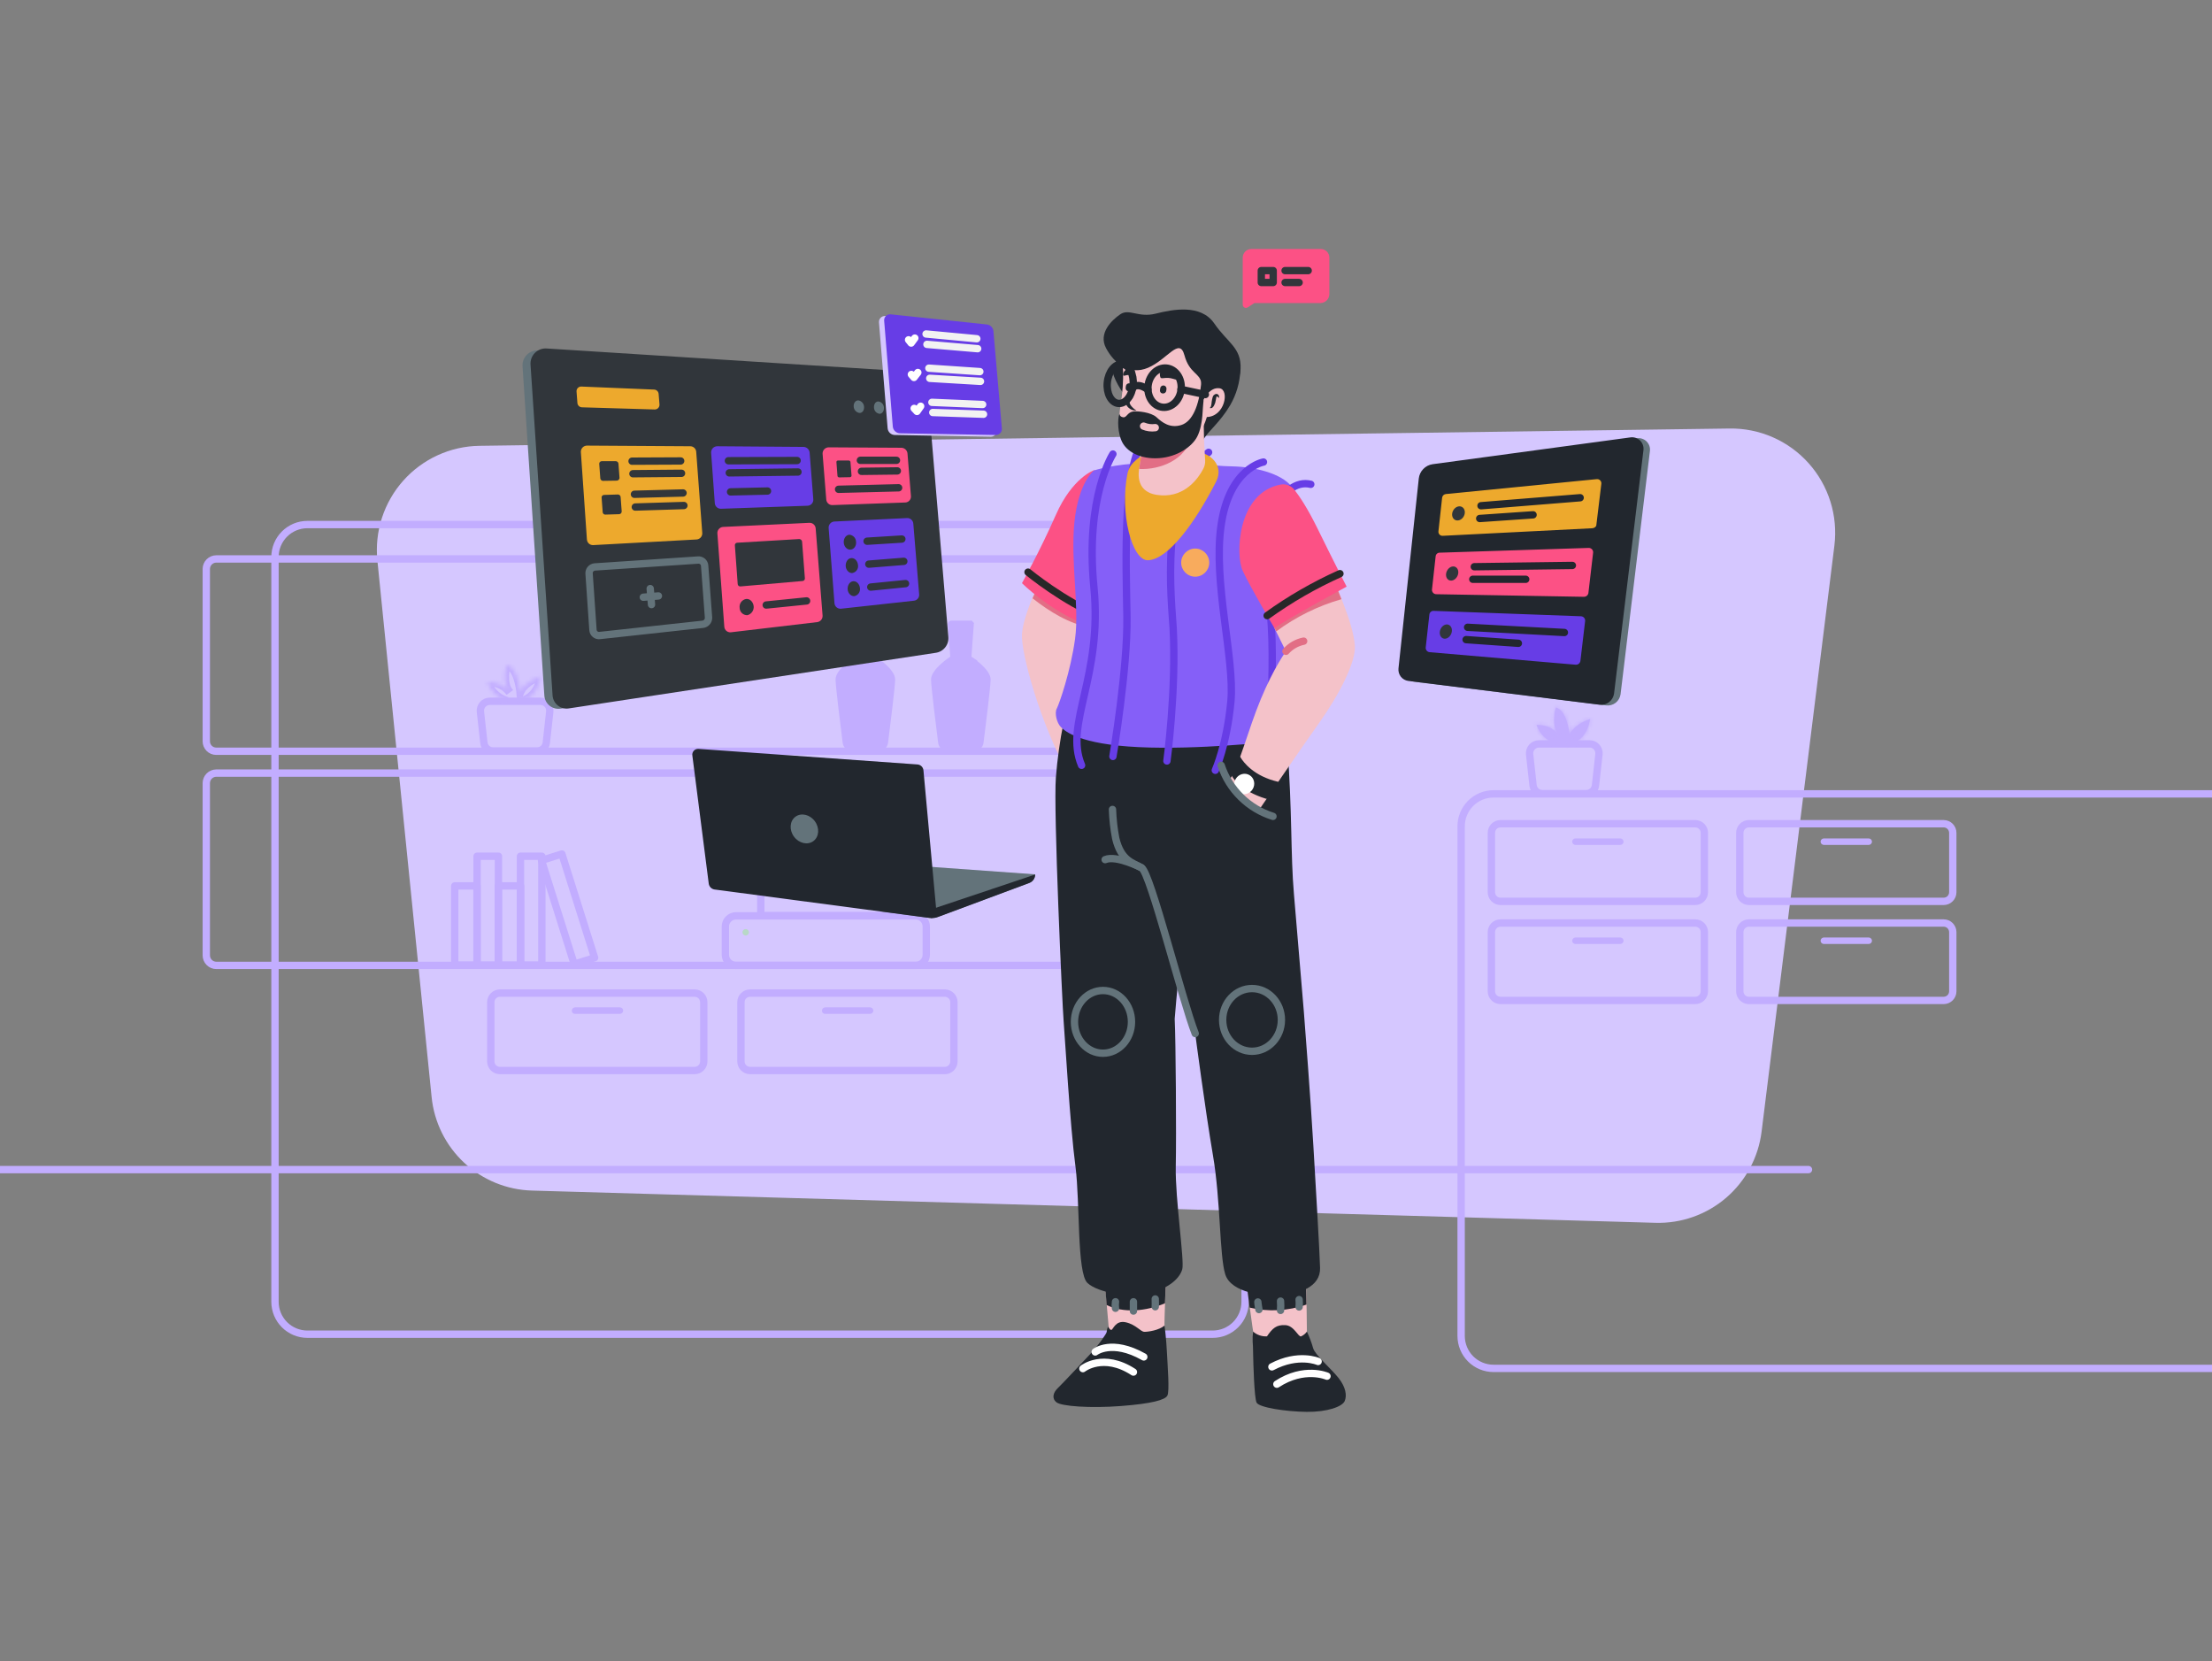 <svg width="542" height="407" viewBox="0 0 542 407" fill="none" xmlns="http://www.w3.org/2000/svg">
<rect x="0" y="0" width="542" height="407" fill="#808080" stroke="none"/>
<g clip-path="url(#clip0_12_179)">
<path d="M405.6 299.58L130.366 291.683C124.177 291.511 118.264 289.086 113.733 284.862C109.202 280.638 106.365 274.905 105.754 268.737L92.468 137.31C92.115 133.792 92.494 130.238 93.584 126.875C94.673 123.512 96.449 120.412 98.797 117.771C101.146 115.131 104.017 113.007 107.228 111.536C110.439 110.064 113.92 109.276 117.451 109.222L423.808 104.983C427.451 104.933 431.063 105.666 434.399 107.131C437.736 108.595 440.721 110.759 443.153 113.475C445.585 116.191 447.408 119.397 448.499 122.878C449.59 126.358 449.924 130.032 449.479 133.653L431.642 277.216C430.866 283.523 427.766 289.312 422.948 293.449C418.131 297.586 411.944 299.772 405.6 299.58Z" fill="#D5C7FF"/>
<path d="M365.956 335.245H585.879C587.984 335.245 590.004 334.408 591.493 332.917C592.982 331.426 593.818 329.404 593.818 327.296V202.44C593.818 200.332 592.982 198.31 591.493 196.819C590.004 195.328 587.984 194.491 585.879 194.491H365.956C363.85 194.491 361.831 195.328 360.342 196.819C358.853 198.31 358.016 200.332 358.016 202.44V327.296C358.016 329.404 358.853 331.426 360.342 332.917C361.831 334.408 363.85 335.245 365.956 335.245Z" stroke="#C2ADFF" stroke-width="1.8" stroke-linecap="round" stroke-linejoin="round"/>
<path d="M75.319 326.872H297.147C299.253 326.872 301.272 326.034 302.761 324.544C304.25 323.053 305.087 321.031 305.087 318.923V136.462C305.087 134.353 304.25 132.331 302.761 130.841C301.272 129.35 299.253 128.512 297.147 128.512H75.319C73.213 128.512 71.194 129.35 69.705 130.841C68.216 132.331 67.379 134.353 67.379 136.462V318.923C67.379 321.031 68.216 323.053 69.705 324.544C71.194 326.034 73.213 326.872 75.319 326.872Z" stroke="#C2ADFF" stroke-width="1.8" stroke-linecap="round" stroke-linejoin="round"/>
<path d="M377.918 194.438H388.663C389.222 194.439 389.763 194.235 390.183 193.864C390.602 193.493 390.871 192.981 390.939 192.424L391.786 184.793C391.82 184.473 391.788 184.149 391.689 183.842C391.591 183.535 391.429 183.253 391.214 183.013C391 182.773 390.737 182.581 390.443 182.449C390.149 182.318 389.831 182.249 389.51 182.249H377.071C376.75 182.25 376.432 182.319 376.139 182.451C375.845 182.583 375.583 182.775 375.368 183.014C375.154 183.254 374.992 183.536 374.893 183.843C374.794 184.149 374.761 184.473 374.795 184.793L375.642 192.424C375.709 192.981 375.978 193.493 376.398 193.864C376.817 194.235 377.358 194.439 377.918 194.438Z" stroke="#C2ADFF" stroke-width="1.8" stroke-linecap="round" stroke-linejoin="round"/>
<mask id="path-5-inside-1_12_179" fill="white">
<path d="M384.534 182.302C384.534 182.302 388.769 181.878 389.615 176.155C389.615 176.155 385.804 177.268 384.587 179.97C384.587 179.97 384.058 173.929 381.2 173.346C381.2 173.346 379.929 177.851 381.941 180.076C381.941 180.076 380.406 177.533 376.489 177.586C376.859 178.702 377.496 179.71 378.345 180.523C379.194 181.336 380.228 181.929 381.358 182.249"/>
</mask>
<path d="M384.534 182.302C384.534 182.302 388.769 181.878 389.615 176.155C389.615 176.155 385.804 177.268 384.587 179.97C384.587 179.97 384.058 173.929 381.2 173.346C381.2 173.346 379.929 177.851 381.941 180.076C381.941 180.076 380.406 177.533 376.489 177.586C376.859 178.702 377.496 179.71 378.345 180.523C379.194 181.336 380.228 181.929 381.358 182.249" fill="#C2ADFF"/>
<path d="M389.615 176.155L390.605 176.301L390.833 174.757L389.335 175.195L389.615 176.155ZM384.587 179.97L383.591 180.058L383.925 183.875L385.499 180.381L384.587 179.97ZM381.2 173.346L381.399 172.366L380.489 172.181L380.237 173.075L381.2 173.346ZM381.941 180.076L381.199 180.747L382.797 179.56L381.941 180.076ZM376.489 177.586L376.475 176.586L375.11 176.604L375.54 177.9L376.489 177.586ZM384.534 182.302C384.634 183.297 384.634 183.297 384.635 183.297C384.635 183.297 384.636 183.297 384.637 183.297C384.638 183.297 384.639 183.297 384.64 183.296C384.642 183.296 384.644 183.296 384.647 183.296C384.653 183.295 384.659 183.294 384.667 183.293C384.682 183.292 384.702 183.289 384.725 183.286C384.771 183.279 384.833 183.269 384.908 183.254C385.059 183.225 385.264 183.177 385.509 183.1C385.998 182.946 386.652 182.673 387.334 182.192C388.725 181.21 390.142 179.429 390.605 176.301L388.626 176.008C388.242 178.604 387.118 179.896 386.181 180.558C385.698 180.898 385.24 181.088 384.909 181.193C384.743 181.245 384.612 181.275 384.527 181.291C384.485 181.299 384.455 181.304 384.439 181.306C384.431 181.307 384.427 181.308 384.426 181.308C384.425 181.308 384.426 181.308 384.427 181.308C384.428 181.308 384.429 181.308 384.43 181.308C384.431 181.307 384.431 181.307 384.432 181.307C384.433 181.307 384.433 181.307 384.433 181.307C384.434 181.307 384.435 181.307 384.534 182.302ZM389.615 176.155C389.335 175.195 389.335 175.195 389.335 175.195C389.334 175.195 389.334 175.195 389.334 175.195C389.333 175.195 389.333 175.195 389.332 175.196C389.331 175.196 389.33 175.196 389.328 175.197C389.325 175.198 389.321 175.199 389.315 175.201C389.305 175.204 389.291 175.208 389.274 175.213C389.24 175.224 389.192 175.239 389.132 175.26C389.011 175.3 388.843 175.359 388.638 175.439C388.23 175.598 387.672 175.84 387.071 176.176C385.898 176.83 384.415 177.917 383.675 179.56L385.499 180.381C385.976 179.321 387.008 178.5 388.045 177.922C388.548 177.642 389.019 177.437 389.364 177.303C389.536 177.236 389.674 177.187 389.767 177.156C389.813 177.14 389.848 177.129 389.87 177.122C389.881 177.119 389.889 177.117 389.893 177.115C389.896 177.115 389.897 177.114 389.897 177.114C389.897 177.114 389.897 177.114 389.897 177.114C389.897 177.114 389.897 177.114 389.897 177.114C389.897 177.114 389.896 177.114 389.896 177.114C389.896 177.115 389.896 177.115 389.615 176.155ZM384.587 179.97C385.583 179.883 385.583 179.883 385.583 179.883C385.583 179.882 385.583 179.882 385.583 179.882C385.583 179.881 385.583 179.881 385.583 179.88C385.583 179.879 385.583 179.877 385.583 179.875C385.582 179.871 385.582 179.865 385.581 179.858C385.58 179.844 385.578 179.825 385.575 179.8C385.57 179.75 385.562 179.679 385.552 179.59C385.53 179.412 385.496 179.159 385.447 178.856C385.348 178.251 385.183 177.43 384.921 176.581C384.661 175.741 384.289 174.822 383.755 174.055C383.222 173.29 382.459 172.582 381.399 172.366L381 174.326C381.37 174.401 381.744 174.668 382.114 175.198C382.483 175.728 382.78 176.429 383.01 177.172C383.237 177.906 383.383 178.632 383.473 179.179C383.517 179.451 383.547 179.675 383.566 179.829C383.575 179.906 383.582 179.966 383.586 180.005C383.588 180.024 383.589 180.039 383.59 180.048C383.59 180.052 383.591 180.055 383.591 180.057C383.591 180.058 383.591 180.058 383.591 180.058C383.591 180.058 383.591 180.058 383.591 180.058C383.591 180.058 383.591 180.058 383.591 180.058C383.591 180.058 383.591 180.058 384.587 179.97ZM381.2 173.346C380.237 173.075 380.237 173.075 380.237 173.075C380.237 173.075 380.237 173.076 380.237 173.076C380.237 173.076 380.237 173.077 380.236 173.077C380.236 173.079 380.236 173.08 380.235 173.082C380.234 173.086 380.233 173.09 380.231 173.096C380.228 173.107 380.224 173.123 380.219 173.143C380.208 173.183 380.194 173.238 380.177 173.309C380.143 173.45 380.098 173.65 380.05 173.896C379.957 174.386 379.853 175.067 379.817 175.829C379.748 177.291 379.914 179.325 381.199 180.747L382.683 179.406C381.956 178.602 381.751 177.271 381.815 175.924C381.845 175.281 381.933 174.697 382.015 174.273C382.055 174.062 382.093 173.893 382.121 173.779C382.135 173.722 382.146 173.679 382.153 173.651C382.157 173.638 382.159 173.628 382.161 173.622C382.162 173.619 382.162 173.617 382.162 173.617C382.162 173.616 382.162 173.616 382.162 173.616C382.162 173.616 382.162 173.616 382.162 173.617C382.162 173.617 382.162 173.617 382.162 173.617C382.162 173.617 382.162 173.617 381.2 173.346ZM381.941 180.076C382.797 179.56 382.797 179.559 382.796 179.559C382.796 179.558 382.796 179.558 382.796 179.558C382.795 179.557 382.795 179.556 382.794 179.555C382.793 179.554 382.792 179.552 382.791 179.55C382.789 179.546 382.786 179.542 382.783 179.537C382.776 179.527 382.768 179.514 382.759 179.5C382.74 179.47 382.714 179.432 382.681 179.386C382.615 179.294 382.521 179.17 382.397 179.026C382.149 178.739 381.778 178.367 381.268 178C380.239 177.258 378.67 176.556 376.475 176.586L376.502 178.585C378.225 178.562 379.381 179.105 380.099 179.622C380.463 179.884 380.72 180.145 380.883 180.333C380.963 180.427 381.02 180.502 381.053 180.548C381.07 180.572 381.081 180.588 381.086 180.596C381.089 180.6 381.09 180.602 381.089 180.601C381.089 180.601 381.089 180.6 381.088 180.599C381.088 180.598 381.087 180.597 381.086 180.596C381.086 180.596 381.086 180.595 381.085 180.595C381.085 180.594 381.085 180.594 381.085 180.594C381.085 180.593 381.084 180.593 381.941 180.076ZM375.54 177.9C375.961 179.171 376.687 180.32 377.653 181.245L379.037 179.801C378.306 179.101 377.757 178.232 377.438 177.271L375.54 177.9ZM377.653 181.245C378.62 182.171 379.798 182.846 381.085 183.211L381.631 181.287C380.658 181.011 379.768 180.501 379.037 179.801L377.653 181.245Z" fill="#C2ADFF" mask="url(#path-5-inside-1_12_179)"/>
<path d="M120.838 183.998H131.583C132.143 183.999 132.684 183.795 133.103 183.424C133.523 183.053 133.792 182.541 133.859 181.984L134.706 174.353C134.741 174.033 134.708 173.709 134.61 173.402C134.511 173.095 134.35 172.813 134.135 172.573C133.92 172.333 133.657 172.141 133.364 172.009C133.07 171.878 132.752 171.809 132.43 171.809H119.992C119.67 171.81 119.352 171.879 119.059 172.011C118.766 172.143 118.503 172.335 118.289 172.574C118.074 172.814 117.912 173.096 117.814 173.403C117.715 173.709 117.682 174.033 117.716 174.353L118.563 181.984C118.631 182.54 118.9 183.052 119.319 183.423C119.739 183.794 120.279 183.998 120.838 183.998Z" stroke="#C2ADFF" stroke-width="1.8" stroke-linecap="round" stroke-linejoin="round"/>
<mask id="path-8-inside-2_12_179" fill="white">
<path d="M127.455 171.809C127.455 171.809 131.689 171.385 132.536 165.662C132.536 165.662 128.725 166.775 127.508 169.477C127.508 169.477 126.978 163.436 124.12 162.853C124.12 162.853 122.85 167.358 124.861 169.583C124.861 169.583 123.326 167.04 119.409 167.093C119.779 168.209 120.417 169.217 121.265 170.03C122.114 170.843 123.149 171.436 124.279 171.756"/>
</mask>
<path d="M132.536 165.662L133.525 165.808L133.754 164.264L132.256 164.702L132.536 165.662ZM127.508 169.477L126.511 169.565L126.846 173.382L128.419 169.888L127.508 169.477ZM124.12 162.853L124.32 161.873L123.41 161.688L123.158 162.582L124.12 162.853ZM124.861 169.583L124.119 170.254L125.717 169.067L124.861 169.583ZM119.409 167.093L119.396 166.093L118.03 166.111L118.46 167.407L119.409 167.093ZM127.455 171.809C127.554 172.804 127.555 172.804 127.556 172.804C127.556 172.804 127.557 172.804 127.557 172.804C127.558 172.804 127.559 172.804 127.56 172.804C127.562 172.803 127.565 172.803 127.568 172.803C127.573 172.802 127.58 172.801 127.587 172.8C127.603 172.799 127.622 172.796 127.645 172.793C127.691 172.786 127.753 172.776 127.829 172.761C127.979 172.732 128.185 172.684 128.43 172.607C128.919 172.453 129.572 172.18 130.254 171.699C131.646 170.717 133.062 168.936 133.525 165.808L131.547 165.515C131.163 168.111 130.038 169.404 129.101 170.065C128.619 170.405 128.161 170.595 127.829 170.7C127.664 170.752 127.532 170.782 127.448 170.798C127.406 170.806 127.376 170.811 127.36 170.813C127.352 170.814 127.347 170.815 127.346 170.815C127.346 170.815 127.346 170.815 127.348 170.815C127.348 170.815 127.349 170.815 127.351 170.815C127.351 170.814 127.352 170.814 127.353 170.814C127.353 170.814 127.354 170.814 127.354 170.814C127.354 170.814 127.355 170.814 127.455 171.809ZM132.536 165.662C132.256 164.702 132.255 164.702 132.255 164.702C132.255 164.702 132.255 164.702 132.254 164.702C132.254 164.702 132.253 164.702 132.253 164.703C132.252 164.703 132.25 164.703 132.249 164.704C132.245 164.705 132.241 164.706 132.236 164.708C132.226 164.711 132.212 164.715 132.195 164.72C132.16 164.731 132.112 164.746 132.052 164.767C131.932 164.807 131.763 164.866 131.559 164.946C131.151 165.105 130.593 165.347 129.991 165.683C128.818 166.337 127.336 167.424 126.596 169.067L128.419 169.888C128.897 168.828 129.929 168.007 130.965 167.429C131.469 167.149 131.94 166.944 132.284 166.81C132.456 166.743 132.594 166.694 132.687 166.663C132.734 166.647 132.769 166.636 132.791 166.629C132.802 166.626 132.81 166.624 132.814 166.622C132.816 166.622 132.817 166.621 132.818 166.621C132.818 166.621 132.818 166.621 132.818 166.621C132.818 166.621 132.817 166.621 132.817 166.621C132.817 166.621 132.817 166.621 132.817 166.621C132.816 166.622 132.816 166.622 132.536 165.662ZM127.508 169.477C128.504 169.39 128.504 169.39 128.504 169.39C128.504 169.389 128.504 169.389 128.504 169.389C128.504 169.388 128.504 169.388 128.504 169.387C128.503 169.386 128.503 169.384 128.503 169.382C128.503 169.378 128.502 169.372 128.502 169.365C128.5 169.351 128.498 169.332 128.496 169.307C128.491 169.257 128.483 169.186 128.472 169.097C128.451 168.919 128.417 168.666 128.367 168.363C128.268 167.759 128.104 166.937 127.841 166.088C127.581 165.248 127.21 164.329 126.676 163.562C126.142 162.797 125.379 162.089 124.32 161.873L123.92 163.833C124.29 163.908 124.665 164.175 125.035 164.705C125.404 165.235 125.701 165.936 125.93 166.679C126.157 167.413 126.304 168.139 126.393 168.686C126.438 168.958 126.468 169.182 126.486 169.336C126.496 169.413 126.502 169.473 126.506 169.512C126.508 169.531 126.51 169.546 126.51 169.555C126.511 169.559 126.511 169.562 126.511 169.564C126.511 169.565 126.511 169.565 126.511 169.565C126.511 169.565 126.511 169.565 126.511 169.565C126.511 169.565 126.511 169.565 126.511 169.565C126.511 169.565 126.511 169.565 127.508 169.477ZM124.12 162.853C123.158 162.582 123.158 162.582 123.157 162.582C123.157 162.582 123.157 162.583 123.157 162.583C123.157 162.583 123.157 162.584 123.157 162.584C123.156 162.586 123.156 162.587 123.156 162.589C123.155 162.593 123.153 162.597 123.152 162.603C123.149 162.614 123.144 162.63 123.139 162.65C123.129 162.69 123.114 162.745 123.097 162.816C123.063 162.957 123.018 163.157 122.971 163.403C122.877 163.893 122.773 164.574 122.737 165.336C122.669 166.798 122.834 168.832 124.119 170.254L125.603 168.913C124.876 168.109 124.672 166.778 124.735 165.431C124.766 164.788 124.854 164.204 124.935 163.78C124.976 163.569 125.014 163.4 125.041 163.286C125.055 163.229 125.066 163.186 125.073 163.158C125.077 163.145 125.08 163.135 125.081 163.129C125.082 163.126 125.083 163.124 125.083 163.124C125.083 163.123 125.083 163.123 125.083 163.123C125.083 163.123 125.083 163.123 125.083 163.124C125.083 163.124 125.083 163.124 125.083 163.124C125.083 163.124 125.083 163.124 124.12 162.853ZM124.861 169.583C125.717 169.067 125.717 169.066 125.717 169.066C125.717 169.066 125.716 169.065 125.716 169.065C125.716 169.064 125.715 169.063 125.715 169.062C125.714 169.061 125.713 169.059 125.712 169.057C125.709 169.053 125.706 169.049 125.703 169.044C125.697 169.034 125.689 169.021 125.679 169.007C125.66 168.977 125.634 168.939 125.601 168.893C125.535 168.801 125.441 168.677 125.317 168.533C125.069 168.246 124.698 167.874 124.189 167.507C123.16 166.765 121.59 166.063 119.396 166.093L119.423 168.092C121.145 168.069 122.302 168.612 123.019 169.129C123.383 169.391 123.641 169.652 123.803 169.84C123.884 169.934 123.94 170.009 123.974 170.055C123.991 170.079 124.001 170.095 124.006 170.103C124.009 170.107 124.01 170.109 124.01 170.108C124.01 170.108 124.009 170.107 124.008 170.106C124.008 170.105 124.008 170.104 124.007 170.103C124.007 170.103 124.006 170.102 124.006 170.102C124.006 170.101 124.006 170.101 124.005 170.101C124.005 170.1 124.005 170.1 124.861 169.583ZM118.46 167.407C118.882 168.678 119.607 169.827 120.574 170.752L121.957 169.308C121.226 168.608 120.677 167.739 120.359 166.778L118.46 167.407ZM120.574 170.752C121.54 171.678 122.719 172.353 124.006 172.718L124.552 170.794C123.579 170.518 122.688 170.008 121.957 169.308L120.574 170.752Z" fill="#C2ADFF" mask="url(#path-8-inside-2_12_179)"/>
<path d="M367.65 220.829H415.392C415.98 220.825 416.544 220.589 416.96 220.173C417.376 219.756 417.611 219.193 417.615 218.604V204.03C417.611 203.441 417.376 202.877 416.96 202.461C416.544 202.044 415.98 201.808 415.392 201.804H367.65C367.061 201.808 366.498 202.044 366.082 202.461C365.666 202.877 365.431 203.441 365.427 204.03V218.551C365.423 218.846 365.478 219.14 365.588 219.414C365.697 219.689 365.86 219.939 366.067 220.151C366.273 220.363 366.519 220.531 366.791 220.648C367.062 220.764 367.354 220.826 367.65 220.829Z" stroke="#C2ADFF" stroke-width="1.8" stroke-linecap="round" stroke-linejoin="round"/>
<path d="M397.227 206.406C397.171 206.462 397.096 206.494 397.018 206.498H386.024C385.945 206.494 385.871 206.462 385.815 206.406C385.76 206.351 385.728 206.279 385.723 206.203C385.728 206.126 385.76 206.054 385.815 206C385.871 205.944 385.945 205.911 386.024 205.908H397.018C397.096 205.911 397.171 205.944 397.227 206C397.281 206.054 397.314 206.126 397.319 206.203C397.314 206.279 397.281 206.351 397.227 206.406Z" fill="#B8D8C7" stroke="#C2ADFF"/>
<path d="M367.65 245.101H415.392C415.98 245.097 416.544 244.861 416.96 244.444C417.376 244.028 417.611 243.464 417.615 242.875V228.355C417.611 227.766 417.376 227.202 416.96 226.785C416.544 226.369 415.98 226.133 415.392 226.129H367.65C367.061 226.133 366.498 226.369 366.082 226.785C365.666 227.202 365.431 227.766 365.427 228.355V242.875C365.431 243.464 365.666 244.028 366.082 244.444C366.498 244.861 367.061 245.097 367.65 245.101V245.101Z" stroke="#C2ADFF" stroke-width="1.8" stroke-linecap="round" stroke-linejoin="round"/>
<path d="M397.227 230.677C397.171 230.733 397.096 230.766 397.018 230.769H386.024C385.945 230.766 385.871 230.733 385.815 230.677C385.76 230.623 385.728 230.551 385.723 230.474C385.728 230.398 385.76 230.326 385.815 230.272C385.871 230.215 385.945 230.183 386.024 230.179H397.018C397.096 230.183 397.171 230.215 397.227 230.272C397.281 230.326 397.314 230.398 397.319 230.474C397.314 230.551 397.281 230.623 397.227 230.677Z" fill="#B8D8C7" stroke="#C2ADFF"/>
<path d="M122.479 262.271H170.222C170.81 262.267 171.373 262.031 171.789 261.615C172.205 261.198 172.441 260.634 172.445 260.045V245.525C172.441 244.936 172.205 244.372 171.789 243.956C171.373 243.539 170.81 243.303 170.222 243.299H122.479C121.891 243.303 121.328 243.539 120.912 243.956C120.496 244.372 120.26 244.936 120.256 245.525V260.045C120.26 260.634 120.496 261.198 120.912 261.615C121.328 262.031 121.891 262.267 122.479 262.271V262.271Z" stroke="#C2ADFF" stroke-width="1.8" stroke-linecap="round" stroke-linejoin="round"/>
<path d="M140.899 247.887H140.884L140.87 247.887C140.834 247.889 140.799 247.884 140.766 247.871C140.733 247.859 140.703 247.839 140.678 247.814C140.652 247.789 140.633 247.759 140.62 247.725C140.607 247.692 140.602 247.656 140.604 247.621L140.605 247.613L140.605 247.604C140.607 247.523 140.64 247.446 140.697 247.389C140.753 247.333 140.828 247.3 140.907 247.297H151.9C151.979 247.3 152.054 247.333 152.11 247.389C152.164 247.443 152.197 247.515 152.202 247.592C152.197 247.668 152.164 247.74 152.11 247.794C152.054 247.851 151.979 247.883 151.9 247.887H140.899Z" fill="#B8D8C7" stroke="#C2ADFF"/>
<path d="M183.772 262.271H231.514C232.103 262.267 232.666 262.031 233.082 261.615C233.498 261.198 233.733 260.634 233.738 260.045V245.525C233.733 244.936 233.498 244.372 233.082 243.956C232.666 243.539 232.103 243.303 231.514 243.299H183.772C183.184 243.303 182.621 243.539 182.205 243.956C181.789 244.372 181.553 244.936 181.549 245.525V260.045C181.553 260.634 181.789 261.198 182.205 261.615C182.621 262.031 183.184 262.267 183.772 262.271V262.271Z" stroke="#C2ADFF" stroke-width="1.8" stroke-linecap="round" stroke-linejoin="round"/>
<path d="M202.191 247.887H202.177L202.162 247.887C202.127 247.889 202.092 247.884 202.059 247.871C202.025 247.859 201.995 247.839 201.97 247.814C201.945 247.789 201.925 247.759 201.913 247.725C201.9 247.692 201.895 247.656 201.897 247.621L201.897 247.613L201.897 247.604C201.899 247.523 201.933 247.446 201.99 247.389C202.046 247.333 202.121 247.3 202.199 247.297H213.193C213.272 247.3 213.347 247.333 213.403 247.389C213.457 247.443 213.489 247.515 213.494 247.592C213.489 247.668 213.457 247.74 213.403 247.794C213.346 247.851 213.272 247.883 213.193 247.887H202.191Z" fill="#B8D8C7" stroke="#C2ADFF"/>
<path d="M428.519 220.829H476.261C476.85 220.825 477.413 220.589 477.829 220.173C478.245 219.756 478.48 219.193 478.484 218.604V204.03C478.48 203.441 478.245 202.877 477.829 202.461C477.413 202.044 476.85 201.808 476.261 201.804H428.519C427.93 201.808 427.367 202.044 426.951 202.461C426.535 202.877 426.3 203.441 426.296 204.03V218.551C426.292 218.846 426.347 219.14 426.457 219.414C426.567 219.689 426.729 219.939 426.936 220.151C427.142 220.363 427.388 220.531 427.66 220.648C427.931 220.764 428.223 220.826 428.519 220.829Z" stroke="#C2ADFF" stroke-width="1.8" stroke-linecap="round" stroke-linejoin="round"/>
<path d="M458.096 206.406C458.04 206.462 457.966 206.494 457.887 206.498H446.893C446.815 206.494 446.74 206.462 446.684 206.406C446.629 206.351 446.597 206.279 446.592 206.203C446.597 206.126 446.629 206.054 446.684 206C446.74 205.944 446.814 205.911 446.893 205.908H457.887C457.966 205.911 458.04 205.944 458.096 206C458.151 206.054 458.183 206.126 458.188 206.203C458.183 206.279 458.151 206.351 458.096 206.406Z" fill="#B8D8C7" stroke="#C2ADFF"/>
<path d="M428.519 245.101H476.261C476.85 245.097 477.413 244.861 477.829 244.444C478.245 244.028 478.48 243.464 478.484 242.875V228.355C478.48 227.766 478.245 227.202 477.829 226.785C477.413 226.369 476.85 226.133 476.261 226.129H428.519C427.93 226.133 427.367 226.369 426.951 226.785C426.535 227.202 426.3 227.766 426.296 228.355V242.875C426.3 243.464 426.535 244.028 426.951 244.444C427.367 244.861 427.93 245.097 428.519 245.101V245.101Z" stroke="#C2ADFF" stroke-width="1.8" stroke-linecap="round" stroke-linejoin="round"/>
<path d="M458.096 230.677C458.04 230.733 457.966 230.766 457.887 230.769H446.893C446.814 230.766 446.74 230.733 446.684 230.677C446.629 230.623 446.597 230.551 446.592 230.474C446.597 230.398 446.629 230.326 446.684 230.272C446.74 230.215 446.815 230.183 446.893 230.179H457.887C457.966 230.183 458.04 230.215 458.096 230.272C458.151 230.326 458.183 230.398 458.188 230.474C458.183 230.551 458.151 230.623 458.096 230.677Z" fill="#B8D8C7" stroke="#C2ADFF"/>
<path d="M52.983 184.051H293.813C294.456 184.044 295.072 183.785 295.527 183.329C295.982 182.874 296.241 182.258 296.247 181.613V139.376C296.241 138.732 295.982 138.116 295.527 137.66C295.072 137.204 294.456 136.945 293.813 136.939H52.983C52.339 136.945 51.724 137.204 51.269 137.66C50.813 138.116 50.555 138.732 50.548 139.376V181.613C50.547 181.933 50.61 182.251 50.732 182.547C50.854 182.843 51.033 183.112 51.259 183.338C51.486 183.565 51.754 183.745 52.05 183.867C52.346 183.989 52.663 184.052 52.983 184.051V184.051Z" stroke="#C2ADFF" stroke-width="1.8" stroke-linecap="round" stroke-linejoin="round"/>
<path d="M52.983 236.516H293.813C294.456 236.509 295.072 236.25 295.527 235.794C295.982 235.338 296.241 234.722 296.247 234.078V191.841C296.241 191.197 295.982 190.581 295.527 190.125C295.072 189.669 294.456 189.41 293.813 189.403H52.983C52.339 189.41 51.724 189.669 51.269 190.125C50.813 190.581 50.555 191.197 50.548 191.841V234.078C50.555 234.722 50.813 235.338 51.269 235.794C51.724 236.25 52.339 236.509 52.983 236.516V236.516Z" stroke="#C2ADFF" stroke-width="1.8" stroke-linecap="round" stroke-linejoin="round"/>
<path d="M280.067 157.442H274.827V184.099H280.067V157.442Z" stroke="#B8D8C7" stroke-width="1.8" stroke-linecap="round" stroke-linejoin="round"/>
<path d="M274.806 164.655H269.354V184.051H274.806V164.655Z" stroke="#B8D8C7" stroke-width="1.8" stroke-linecap="round" stroke-linejoin="round"/>
<path d="M122.135 209.769H116.895V236.426H122.135V209.769Z" stroke="#C2ADFF" stroke-width="1.8" stroke-linecap="round" stroke-linejoin="round"/>
<path d="M116.874 217.035H111.422V236.431H116.874V217.035Z" stroke="#C2ADFF" stroke-width="1.8" stroke-linecap="round" stroke-linejoin="round"/>
<path d="M132.769 209.769H127.529V236.426H132.769V209.769Z" stroke="#C2ADFF" stroke-width="1.8" stroke-linecap="round" stroke-linejoin="round"/>
<path d="M137.68 209.219L132.683 210.799L140.698 236.219L145.694 234.639L137.68 209.219Z" stroke="#C2ADFF" stroke-width="1.8" stroke-linecap="round" stroke-linejoin="round"/>
<path d="M127.561 217.035H122.109V236.431H127.561V217.035Z" stroke="#C2ADFF" stroke-width="1.8" stroke-linecap="round" stroke-linejoin="round"/>
<path d="M233.109 161.312L233.109 161.312L237.754 161.312L237.754 161.312L237.756 161.314L237.765 161.32L237.802 161.344C237.835 161.366 237.884 161.399 237.947 161.442C238.073 161.528 238.254 161.655 238.472 161.815C238.908 162.136 239.487 162.588 240.062 163.115C240.639 163.645 241.199 164.238 241.608 164.84C242.023 165.449 242.245 166.013 242.236 166.498C242.183 168.43 241.025 177.768 240.493 181.921L240.492 181.924C240.44 182.359 240.23 182.76 239.902 183.05C239.574 183.34 239.151 183.499 238.714 183.498H238.713L232.15 183.498L232.148 183.498C231.711 183.499 231.289 183.34 230.961 183.05C230.633 182.76 230.423 182.359 230.37 181.924L230.37 181.921C229.838 177.768 228.679 168.429 228.627 166.498C228.617 166.013 228.84 165.449 229.254 164.84C229.663 164.238 230.223 163.645 230.8 163.115C231.375 162.588 231.954 162.136 232.39 161.815C232.608 161.655 232.789 161.528 232.915 161.442C232.978 161.399 233.028 161.366 233.061 161.344L233.098 161.32L233.107 161.314L233.109 161.312L233.109 161.312ZM237.504 161.151L237.754 161.312L233.358 161.151L233.336 160.855L232.754 152.959L232.754 152.959L232.753 152.95C232.748 152.897 232.755 152.844 232.772 152.794C232.79 152.743 232.818 152.697 232.854 152.659C232.89 152.62 232.935 152.59 232.983 152.57C233.032 152.549 233.085 152.54 233.138 152.542L233.147 152.542H233.155H237.706C237.76 152.542 237.814 152.554 237.864 152.575C237.914 152.597 237.96 152.629 237.997 152.669L238.361 152.326L237.997 152.669C238.035 152.709 238.064 152.756 238.083 152.808C238.102 152.858 238.11 152.912 238.108 152.965L237.526 160.855L237.504 161.151Z" fill="#C2ADFF" stroke="#C2ADFF"/>
<path d="M209.714 161.312L209.714 161.312L214.359 161.312L214.359 161.312L214.361 161.314L214.37 161.32L214.407 161.344C214.44 161.366 214.489 161.399 214.552 161.442C214.678 161.528 214.859 161.655 215.077 161.815C215.513 162.136 216.092 162.588 216.667 163.115C217.244 163.645 217.804 164.238 218.213 164.84C218.628 165.449 218.85 166.013 218.841 166.498C218.788 168.43 217.63 177.768 217.098 181.921L217.098 181.924C217.045 182.359 216.835 182.76 216.507 183.05C216.179 183.34 215.756 183.499 215.319 183.498H215.318L208.755 183.498L208.753 183.498C208.316 183.499 207.894 183.34 207.566 183.05C207.238 182.76 207.028 182.359 206.975 181.924L206.975 181.921C206.443 177.768 205.285 168.429 205.232 166.498C205.222 166.013 205.445 165.449 205.859 164.84C206.268 164.238 206.828 163.645 207.406 163.115C207.981 162.588 208.559 162.136 208.996 161.815C209.213 161.655 209.394 161.528 209.52 161.442C209.583 161.399 209.633 161.366 209.666 161.344L209.703 161.32L209.712 161.314L209.714 161.312L209.714 161.312ZM214.109 161.151L214.359 161.312L209.963 161.151L209.941 160.855L209.359 152.959L209.359 152.959L209.358 152.95C209.354 152.897 209.36 152.844 209.377 152.794C209.395 152.743 209.423 152.697 209.459 152.659C209.495 152.62 209.54 152.59 209.589 152.57C209.638 152.549 209.69 152.54 209.743 152.542L209.752 152.542H209.76H214.311C214.365 152.542 214.419 152.554 214.469 152.575C214.519 152.597 214.565 152.629 214.603 152.669L214.966 152.326L214.603 152.669C214.64 152.709 214.669 152.756 214.688 152.808C214.707 152.858 214.715 152.912 214.713 152.965L214.131 160.855L214.109 161.151Z" fill="#C2ADFF" stroke="#C2ADFF"/>
<path d="M443.127 286.543H-50.654" stroke="#C2ADFF" stroke-width="1.8" stroke-linecap="round" stroke-linejoin="round"/>
<path d="M224.369 236.516H180.331C179.644 236.514 178.985 236.24 178.499 235.754C178.013 235.267 177.739 234.607 177.738 233.919V226.977C177.739 226.288 178.013 225.629 178.499 225.142C178.985 224.655 179.644 224.381 180.331 224.38H224.369C225.056 224.381 225.715 224.655 226.201 225.142C226.687 225.629 226.961 226.288 226.962 226.977V233.919C226.961 234.607 226.687 235.267 226.201 235.754C225.715 236.24 225.056 236.514 224.369 236.516V236.516Z" stroke="#C2ADFF" stroke-width="1.8" stroke-linecap="round" stroke-linejoin="round"/>
<path d="M218.176 213.198H186.418V224.327H218.176V213.198Z" stroke="#C2ADFF" stroke-width="1.8" stroke-linecap="round" stroke-linejoin="round"/>
<path d="M182.713 229.202C183.152 229.202 183.507 228.847 183.507 228.408C183.507 227.969 183.152 227.613 182.713 227.613C182.275 227.613 181.919 227.969 181.919 228.408C181.919 228.847 182.275 229.202 182.713 229.202Z" fill="#B8D8C7"/>
<path d="M229.874 224.592L252.21 216.272C252.627 216.11 252.986 215.826 253.241 215.458C253.496 215.089 253.634 214.653 253.639 214.205L209.284 211.025L216.112 223.32L227.651 224.857C228.402 224.956 229.166 224.865 229.874 224.592Z" fill="#63737A"/>
<path d="M173.662 216.484L169.64 185.058C169.615 184.852 169.635 184.643 169.699 184.446C169.763 184.249 169.87 184.069 170.011 183.917C170.152 183.766 170.325 183.647 170.517 183.569C170.708 183.492 170.915 183.457 171.122 183.468L224.792 187.284C225.177 187.309 225.54 187.473 225.813 187.746C226.085 188.019 226.249 188.382 226.274 188.767L229.45 223.373C229.471 223.585 229.444 223.798 229.371 223.998C229.298 224.198 229.18 224.378 229.028 224.526C228.875 224.674 228.691 224.785 228.489 224.852C228.287 224.918 228.073 224.938 227.862 224.91L175.038 217.915C174.687 217.853 174.365 217.681 174.117 217.424C173.87 217.167 173.711 216.837 173.662 216.484Z" fill="#22272E"/>
<path d="M253.639 214.258C253.642 214.708 253.506 215.147 253.25 215.517C252.995 215.887 252.631 216.169 252.21 216.325L229.874 224.645C229.319 224.865 228.722 224.956 228.127 224.91C227.567 224.456 227.099 223.898 226.751 223.267L253.639 214.258Z" fill="#22272E"/>
<path d="M199.301 206.065C200.712 205.021 200.871 202.84 199.655 201.192C198.44 199.543 196.311 199.053 194.9 200.096C193.489 201.139 193.33 203.321 194.546 204.969C195.761 206.617 197.89 207.108 199.301 206.065Z" fill="#63737A"/>
<path d="M323.559 74.246H307.363L305.722 75.306C305.601 75.384 305.461 75.428 305.317 75.432C305.173 75.437 305.03 75.402 304.905 75.331C304.779 75.26 304.675 75.155 304.605 75.03C304.534 74.904 304.5 74.761 304.504 74.617V63.117C304.504 62.555 304.728 62.015 305.125 61.618C305.522 61.22 306.06 60.997 306.622 60.997H323.612C324.174 60.997 324.712 61.22 325.109 61.618C325.506 62.015 325.729 62.555 325.729 63.117V72.073C325.718 72.646 325.486 73.192 325.082 73.597C324.677 74.002 324.131 74.235 323.559 74.246Z" fill="#FC5185"/>
<path d="M314.879 66.296H320.542" stroke="#31363B" stroke-width="1.8" stroke-linecap="round" stroke-linejoin="round"/>
<path d="M314.879 69.211H318.319" stroke="#31363B" stroke-width="1.8" stroke-linecap="round" stroke-linejoin="round"/>
<path d="M311.968 66.296H309.056V69.211H311.968V66.296Z" stroke="#31363B" stroke-width="1.8" stroke-linecap="round" stroke-linejoin="round"/>
<path d="M226.804 160.044L137.353 173.611C136.88 173.684 136.398 173.658 135.936 173.535C135.474 173.411 135.043 173.193 134.67 172.894C134.297 172.595 133.99 172.222 133.768 171.798C133.547 171.374 133.415 170.909 133.383 170.431L128.037 89.773C128 89.249 128.076 88.722 128.26 88.23C128.444 87.737 128.731 87.29 129.102 86.918C129.474 86.546 129.92 86.259 130.412 86.075C130.904 85.891 131.43 85.815 131.954 85.852L221.564 91.575C222.385 91.627 223.162 91.97 223.753 92.543C224.345 93.116 224.713 93.881 224.792 94.702L229.927 156.123C229.983 157.047 229.696 157.96 229.119 158.685C228.542 159.409 227.717 159.894 226.804 160.044Z" fill="#63737A"/>
<path d="M229.238 159.938L139.364 173.558C138.892 173.631 138.409 173.605 137.947 173.482C137.486 173.358 137.055 173.14 136.681 172.841C136.308 172.542 136.001 172.169 135.779 171.745C135.558 171.321 135.427 170.856 135.394 170.378L129.995 89.349C129.956 88.817 130.031 88.283 130.217 87.783C130.402 87.282 130.693 86.828 131.07 86.451C131.447 86.074 131.901 85.782 132.4 85.596C132.9 85.411 133.434 85.335 133.965 85.375L223.946 91.098C224.775 91.152 225.557 91.503 226.15 92.087C226.743 92.671 227.106 93.448 227.174 94.278L232.361 155.964C232.465 156.904 232.196 157.847 231.611 158.59C231.027 159.334 230.175 159.818 229.238 159.938Z" fill="#31363B"/>
<path d="M170.645 132.169L145.345 133.547C144.96 133.564 144.583 133.43 144.296 133.172C144.009 132.914 143.835 132.554 143.81 132.169L142.328 110.759C142.316 110.556 142.346 110.353 142.415 110.162C142.484 109.971 142.591 109.796 142.73 109.647C142.868 109.499 143.035 109.38 143.221 109.298C143.407 109.215 143.607 109.172 143.81 109.169L169.11 109.328C169.487 109.322 169.852 109.462 170.128 109.719C170.404 109.976 170.571 110.329 170.592 110.706L172.074 130.579C172.087 130.778 172.06 130.978 171.995 131.166C171.93 131.354 171.828 131.527 171.694 131.676C171.561 131.824 171.4 131.944 171.22 132.028C171.039 132.113 170.844 132.161 170.645 132.169Z" fill="#EDA92D"/>
<path d="M197.851 123.902L176.679 124.644C176.294 124.661 175.918 124.527 175.631 124.269C175.343 124.011 175.169 123.651 175.144 123.266L174.245 110.918C174.233 110.715 174.263 110.512 174.332 110.321C174.401 110.13 174.508 109.955 174.646 109.806C174.785 109.658 174.952 109.539 175.138 109.457C175.323 109.374 175.524 109.331 175.727 109.328L196.898 109.487C197.27 109.498 197.626 109.644 197.898 109.897C198.171 110.151 198.342 110.495 198.38 110.865L199.28 122.312C199.298 122.512 199.274 122.713 199.21 122.903C199.147 123.094 199.045 123.269 198.911 123.418C198.777 123.567 198.614 123.687 198.431 123.77C198.249 123.853 198.051 123.898 197.851 123.902Z" fill="#673DE6"/>
<path d="M221.828 123.107L203.991 123.743C203.606 123.76 203.229 123.626 202.942 123.368C202.655 123.11 202.481 122.75 202.456 122.365L201.556 111.183C201.545 110.98 201.575 110.777 201.644 110.586C201.713 110.395 201.82 110.22 201.958 110.071C202.097 109.923 202.264 109.804 202.449 109.722C202.635 109.639 202.835 109.596 203.038 109.593L220.876 109.699C221.247 109.71 221.603 109.856 221.875 110.109C222.148 110.363 222.319 110.707 222.358 111.077L223.204 121.517C223.224 121.713 223.204 121.911 223.144 122.099C223.085 122.287 222.988 122.46 222.859 122.609C222.73 122.758 222.572 122.879 222.395 122.964C222.218 123.05 222.025 123.099 221.828 123.107Z" fill="#FC5185"/>
<path d="M172.233 152.943L146.933 155.699C146.733 155.723 146.531 155.706 146.339 155.649C146.146 155.592 145.968 155.495 145.814 155.366C145.66 155.237 145.534 155.078 145.445 154.898C145.355 154.718 145.303 154.522 145.292 154.321L144.339 140.489C144.32 140.098 144.452 139.714 144.709 139.418C144.965 139.121 145.326 138.936 145.715 138.899L171.069 137.204C171.263 137.189 171.459 137.213 171.644 137.275C171.83 137.336 172.001 137.434 172.149 137.562C172.296 137.69 172.417 137.846 172.504 138.021C172.591 138.196 172.643 138.386 172.657 138.581L173.609 151.353C173.613 151.74 173.475 152.116 173.221 152.409C172.968 152.701 172.617 152.891 172.233 152.943Z" stroke="#63737A" stroke-width="1.8" stroke-linecap="round" stroke-linejoin="round"/>
<path d="M200.233 152.413L179.114 154.904C178.915 154.928 178.713 154.911 178.52 154.854C178.328 154.797 178.149 154.7 177.995 154.571C177.841 154.442 177.716 154.283 177.626 154.103C177.536 153.923 177.484 153.727 177.473 153.526L175.779 130.685C175.752 130.292 175.881 129.903 176.139 129.605C176.397 129.307 176.763 129.124 177.156 129.095L198.328 128.088C198.713 128.071 199.089 128.206 199.376 128.463C199.663 128.721 199.838 129.081 199.863 129.466L201.556 150.823C201.579 151.207 201.455 151.585 201.209 151.881C200.963 152.176 200.614 152.366 200.233 152.413Z" fill="#FC5185"/>
<path d="M195.84 132.063L180.649 132.964C180.563 132.963 180.478 132.982 180.4 133.018C180.322 133.054 180.253 133.106 180.197 133.172C180.142 133.238 180.101 133.315 180.079 133.398C180.056 133.481 180.052 133.568 180.067 133.653L180.755 143.086C180.759 143.171 180.78 143.254 180.817 143.33C180.854 143.406 180.907 143.473 180.972 143.528C181.036 143.583 181.112 143.623 181.193 143.648C181.274 143.672 181.359 143.679 181.443 143.669L196.634 142.344C196.718 142.34 196.801 142.319 196.877 142.282C196.953 142.244 197.021 142.192 197.075 142.127C197.13 142.062 197.171 141.987 197.195 141.906C197.219 141.825 197.226 141.739 197.216 141.655L196.528 132.646C196.495 132.486 196.409 132.341 196.284 132.236C196.16 132.13 196.003 132.069 195.84 132.063Z" fill="#31363B"/>
<path d="M223.946 147.167L206.108 149.127C205.909 149.152 205.707 149.135 205.514 149.077C205.322 149.02 205.143 148.924 204.989 148.795C204.835 148.666 204.71 148.506 204.62 148.326C204.53 148.147 204.478 147.95 204.467 147.749L203.038 129.36C203.011 128.967 203.14 128.578 203.398 128.28C203.656 127.982 204.022 127.799 204.414 127.77L222.252 126.923C222.637 126.905 223.013 127.04 223.301 127.297C223.588 127.555 223.762 127.915 223.787 128.3L225.216 145.577C225.238 145.765 225.222 145.955 225.17 146.137C225.118 146.32 225.031 146.489 224.912 146.637C224.794 146.785 224.648 146.908 224.482 146.999C224.316 147.09 224.134 147.147 223.946 147.167Z" fill="#673DE6"/>
<path d="M159.318 144.199L159.636 148.12" stroke="#63737A" stroke-width="1.8" stroke-linecap="round" stroke-linejoin="round"/>
<path d="M157.625 146.319L161.33 146.001" stroke="#63737A" stroke-width="1.8" stroke-linecap="round" stroke-linejoin="round"/>
<path d="M184.672 148.544C184.566 147.485 183.772 146.637 182.819 146.743C182.324 146.827 181.882 147.101 181.586 147.507C181.289 147.913 181.162 148.418 181.231 148.915C181.235 149.16 181.288 149.401 181.387 149.625C181.485 149.849 181.627 150.05 181.805 150.218C181.982 150.386 182.192 150.517 182.42 150.602C182.649 150.688 182.893 150.727 183.137 150.717C183.608 150.596 184.022 150.311 184.303 149.913C184.584 149.515 184.715 149.03 184.672 148.544Z" fill="#31363B"/>
<path d="M187.742 148.226L197.639 147.22" stroke="#31363B" stroke-width="1.8" stroke-linecap="round" stroke-linejoin="round"/>
<path d="M209.76 132.752C209.753 132.309 209.58 131.884 209.277 131.561C208.974 131.237 208.561 131.039 208.12 131.003C207.273 131.056 206.69 131.904 206.743 132.911C206.796 133.918 207.537 134.713 208.384 134.66C209.231 134.607 209.866 133.759 209.76 132.752Z" fill="#31363B"/>
<path d="M212.46 132.593L220.981 132.063" stroke="#31363B" stroke-width="1.8" stroke-linecap="round" stroke-linejoin="round"/>
<path d="M210.237 138.422C210.131 137.416 209.443 136.674 208.596 136.727C207.749 136.78 207.167 137.68 207.22 138.687C207.273 139.694 208.067 140.489 208.861 140.383C209.301 140.302 209.691 140.051 209.949 139.684C210.206 139.318 210.309 138.865 210.237 138.422Z" fill="#31363B"/>
<path d="M212.883 138.21L221.458 137.521" stroke="#31363B" stroke-width="1.8" stroke-linecap="round" stroke-linejoin="round"/>
<path d="M210.713 144.093C210.607 143.086 209.919 142.344 209.072 142.397C208.225 142.45 207.643 143.351 207.696 144.358C207.749 145.365 208.543 146.107 209.337 146.054C209.772 145.963 210.156 145.709 210.412 145.345C210.667 144.981 210.775 144.533 210.713 144.093Z" fill="#31363B"/>
<path d="M213.36 143.828L221.881 142.98" stroke="#31363B" stroke-width="1.8" stroke-linecap="round" stroke-linejoin="round"/>
<path d="M151.167 117.754L147.727 117.807C147.57 117.799 147.421 117.736 147.305 117.63C147.189 117.524 147.113 117.38 147.092 117.224L146.827 113.621C146.824 113.537 146.838 113.453 146.869 113.374C146.9 113.296 146.947 113.224 147.006 113.165C147.066 113.105 147.137 113.058 147.216 113.027C147.294 112.996 147.378 112.982 147.462 112.985H150.903C151.06 112.993 151.209 113.056 151.325 113.162C151.44 113.269 151.516 113.412 151.538 113.568L151.802 117.119C151.782 117.28 151.709 117.431 151.594 117.546C151.479 117.661 151.329 117.734 151.167 117.754Z" fill="#31363B"/>
<path d="M154.872 112.985L166.781 112.932" stroke="#31363B" stroke-width="1.8" stroke-linecap="round" stroke-linejoin="round"/>
<path d="M155.084 116.059L166.993 115.953" stroke="#31363B" stroke-width="1.8" stroke-linecap="round" stroke-linejoin="round"/>
<path d="M208.278 116.907L205.579 116.96C205.493 116.947 205.413 116.911 205.348 116.854C205.282 116.798 205.234 116.724 205.208 116.642L204.944 113.197C204.942 113.148 204.951 113.099 204.969 113.053C204.987 113.008 205.014 112.966 205.049 112.931C205.084 112.897 205.125 112.869 205.171 112.851C205.216 112.833 205.265 112.824 205.314 112.826H208.014C208.099 112.838 208.179 112.875 208.245 112.931C208.311 112.987 208.359 113.061 208.384 113.144L208.649 116.536C208.643 116.632 208.602 116.723 208.533 116.791C208.465 116.859 208.375 116.9 208.278 116.907Z" fill="#31363B"/>
<path d="M210.819 112.773H219.658" stroke="#31363B" stroke-width="1.8" stroke-linecap="round" stroke-linejoin="round"/>
<path d="M211.084 115.476L219.87 115.37" stroke="#31363B" stroke-width="1.8" stroke-linecap="round" stroke-linejoin="round"/>
<path d="M205.473 119.874L220.187 119.503" stroke="#31363B" stroke-width="1.8" stroke-linecap="round" stroke-linejoin="round"/>
<path d="M151.749 125.969L148.309 126.075C148.149 126.075 147.995 126.015 147.878 125.907C147.76 125.799 147.687 125.651 147.674 125.492L147.409 121.888C147.404 121.808 147.415 121.727 147.442 121.651C147.469 121.575 147.511 121.505 147.565 121.446C147.62 121.387 147.685 121.339 147.759 121.306C147.832 121.272 147.911 121.254 147.991 121.252L151.432 121.146C151.589 121.154 151.738 121.217 151.854 121.323C151.97 121.43 152.045 121.573 152.067 121.729L152.332 125.28C152.342 125.448 152.287 125.613 152.179 125.741C152.07 125.87 151.916 125.951 151.749 125.969Z" fill="#31363B"/>
<path d="M155.454 121.093L167.364 120.775" stroke="#31363B" stroke-width="1.8" stroke-linecap="round" stroke-linejoin="round"/>
<path d="M155.666 124.22L167.575 123.849" stroke="#31363B" stroke-width="1.8" stroke-linecap="round" stroke-linejoin="round"/>
<path d="M160.43 100.319L142.593 99.789C142.309 99.782 142.038 99.67 141.833 99.474C141.627 99.278 141.502 99.013 141.481 98.729L141.269 95.921C141.257 95.762 141.277 95.602 141.331 95.452C141.384 95.302 141.468 95.165 141.578 95.049C141.688 94.934 141.821 94.844 141.969 94.784C142.116 94.724 142.275 94.696 142.434 94.702L160.271 95.444C160.555 95.451 160.826 95.563 161.031 95.759C161.236 95.955 161.362 96.22 161.383 96.504L161.594 99.1C161.603 99.258 161.579 99.416 161.525 99.564C161.47 99.713 161.385 99.848 161.276 99.963C161.167 100.077 161.035 100.167 160.89 100.229C160.744 100.29 160.588 100.321 160.43 100.319Z" fill="#EDA92D"/>
<path d="M178.479 112.879L195.311 112.826" stroke="#31363B" stroke-width="1.8" stroke-linecap="round" stroke-linejoin="round"/>
<path d="M178.691 115.847L195.522 115.635" stroke="#31363B" stroke-width="1.8" stroke-linecap="round" stroke-linejoin="round"/>
<path d="M179.008 120.51L188.059 120.298" stroke="#31363B" stroke-width="1.8" stroke-linecap="round" stroke-linejoin="round"/>
<path d="M221.299 100.054C221.292 99.684 221.156 99.328 220.914 99.047C220.673 98.766 220.341 98.579 219.976 98.517C219.341 98.464 218.811 99.153 218.917 99.948C218.908 100.323 219.038 100.688 219.283 100.972C219.527 101.256 219.869 101.439 220.24 101.485C220.876 101.538 221.352 100.849 221.299 100.054Z" fill="#63737A"/>
<path d="M216.588 99.895C216.587 99.523 216.454 99.163 216.211 98.882C215.968 98.6 215.633 98.414 215.265 98.358C214.577 98.305 214.101 98.994 214.154 99.842C214.155 100.223 214.296 100.589 214.55 100.873C214.803 101.156 215.152 101.336 215.53 101.379C216.165 101.379 216.641 100.69 216.588 99.895Z" fill="#63737A"/>
<path d="M211.719 99.683C211.708 99.3 211.566 98.932 211.315 98.642C211.064 98.352 210.72 98.158 210.343 98.093C209.654 98.04 209.125 98.729 209.178 99.577C209.189 99.961 209.331 100.329 209.582 100.619C209.833 100.908 210.177 101.102 210.554 101.167C211.295 101.22 211.772 100.531 211.719 99.683Z" fill="#63737A"/>
<path d="M242.789 106.996L219.288 106.573C218.828 106.573 218.386 106.398 218.051 106.083C217.717 105.767 217.515 105.336 217.488 104.877L215.371 78.962C215.358 78.757 215.388 78.551 215.461 78.359C215.533 78.166 215.646 77.992 215.791 77.846C215.936 77.701 216.111 77.588 216.303 77.515C216.495 77.443 216.701 77.412 216.906 77.425L240.513 79.916C240.943 79.957 241.345 80.15 241.645 80.461C241.946 80.772 242.126 81.18 242.153 81.612L244.218 105.407C244.239 105.607 244.218 105.81 244.156 106.002C244.094 106.194 243.992 106.371 243.858 106.521C243.723 106.671 243.558 106.791 243.374 106.873C243.189 106.955 242.99 106.997 242.789 106.996Z" fill="#D5C7FF"/>
<path d="M244.059 106.573L220.558 106.149C220.099 106.149 219.656 105.974 219.322 105.659C218.987 105.344 218.785 104.912 218.758 104.453L216.641 78.538C216.628 78.333 216.659 78.127 216.731 77.935C216.804 77.742 216.916 77.568 217.061 77.422C217.207 77.277 217.381 77.164 217.574 77.091C217.766 77.019 217.971 76.988 218.176 77.001L241.783 79.492C242.213 79.533 242.615 79.726 242.916 80.037C243.216 80.348 243.397 80.756 243.424 81.188L245.488 104.983C245.505 105.182 245.48 105.383 245.416 105.573C245.353 105.763 245.251 105.938 245.117 106.087C244.983 106.236 244.82 106.356 244.638 106.439C244.456 106.523 244.259 106.568 244.059 106.573Z" fill="#673DE6"/>
<path d="M226.91 81.824L239.348 82.99" stroke="#F2F2F2" stroke-width="1.8" stroke-linecap="round" stroke-linejoin="round"/>
<path d="M227.121 84.368L239.56 85.428" stroke="#F2F2F2" stroke-width="1.8" stroke-linecap="round" stroke-linejoin="round"/>
<path d="M227.598 90.197L240.089 91.045" stroke="#F2F2F2" stroke-width="1.8" stroke-linecap="round" stroke-linejoin="round"/>
<path d="M227.809 92.688L240.248 93.43" stroke="#F2F2F2" stroke-width="1.8" stroke-linecap="round" stroke-linejoin="round"/>
<path d="M228.339 98.57L240.777 99.1" stroke="#F2F2F2" stroke-width="1.8" stroke-linecap="round" stroke-linejoin="round"/>
<path d="M228.55 101.061L240.989 101.485" stroke="#F2F2F2" stroke-width="1.8" stroke-linecap="round" stroke-linejoin="round"/>
<path d="M222.622 83.255L223.257 84.05L224.157 82.831" stroke="white" stroke-width="1.8" stroke-linecap="round" stroke-linejoin="round"/>
<path d="M223.31 91.734L223.946 92.476L224.898 91.257" stroke="white" stroke-width="1.8" stroke-linecap="round" stroke-linejoin="round"/>
<path d="M223.998 100.054L224.687 100.796L225.586 99.524" stroke="white" stroke-width="1.8" stroke-linecap="round" stroke-linejoin="round"/>
<path d="M253.957 144.252C253.957 144.252 250.675 151.088 250.41 155.434C250.146 159.779 254.751 177.215 262.267 190.516C262.267 190.516 269.359 188.185 269.359 186.012C269.359 183.839 265.178 158.136 265.442 157.395C265.707 156.653 268.618 151.194 268.618 148.862C268.618 146.531 255.068 141.708 253.957 144.252Z" fill="#F4C2C9"/>
<path d="M268.618 148.862C268.618 146.531 255.121 141.708 254.01 144.252C254.01 144.252 253.586 145.206 253.004 146.584C257.291 149.922 261.896 152.784 267.136 153.738C267.877 152.042 268.618 150.028 268.618 148.862Z" fill="#E26E85"/>
<path d="M268.036 115.211C268.036 115.211 262.743 117.013 258.72 126.128C254.698 135.243 250.41 142.874 250.41 142.874C250.41 142.874 257.027 149.445 265.495 152.784C273.964 156.229 274.282 116.059 268.036 115.211Z" fill="#FC5185"/>
<path d="M251.892 140.171C251.892 140.171 260.943 147.59 269.359 150.823" stroke="#282828" stroke-width="1.8" stroke-linecap="round" stroke-linejoin="round"/>
<path d="M285.714 312.881C285.714 312.881 285.238 324.01 285.344 325.07C285.45 326.13 281.639 328.409 276.928 328.25C272.217 328.091 271.794 326.713 271.794 326.713C271.794 326.713 270.735 314.683 270.629 312.987C270.524 311.291 284.762 310.602 285.714 312.881Z" fill="#F4C2C9"/>
<path d="M285.45 319.294C285.556 316.114 285.714 312.881 285.714 312.881C284.762 310.602 270.524 311.291 270.629 312.987C270.682 313.782 270.947 316.75 271.159 319.718C275.34 321.784 280.845 321.254 285.45 319.294Z" fill="#22272E"/>
<path d="M285.344 324.752C285.344 324.752 285.767 327.879 285.926 331.27C286.085 334.662 286.614 340.863 286.032 341.922C285.45 342.982 282.221 343.883 274.652 344.466C267.083 345.049 260.097 344.519 258.879 343.565C257.662 342.611 258.032 341.18 259.197 340.068C260.361 338.955 264.966 334.026 266.872 332.012C269.359 329.363 271.159 326.66 271.159 326.342C271.318 325.07 271.582 325.07 271.582 325.07C271.582 325.07 271.9 325.865 272.323 325.812C272.747 325.759 273.329 323.374 275.87 323.957C278.41 324.54 279.469 326.289 280.421 326.289C281.374 326.289 283.968 325.918 285.344 324.752Z" fill="#22272E"/>
<path d="M305.563 315.107C305.563 315.107 306.992 326.554 307.257 327.243C307.521 327.932 310.168 329.84 314.296 329.628C318.425 329.416 320.013 328.197 320.172 327.932C320.33 327.667 320.066 314.577 319.96 313.729C319.854 312.881 306.516 313.093 305.563 315.107Z" fill="#F4C2C9"/>
<path d="M320.119 319.612C320.066 316.697 319.96 313.994 319.907 313.623C319.748 312.775 306.516 313.04 305.51 315.054C305.51 315.054 305.828 317.598 306.198 320.354C310.814 321.443 315.645 321.185 320.119 319.612Z" fill="#22272E"/>
<path d="M307.045 326.236C306.931 327.061 306.895 327.895 306.939 328.727C306.992 329.416 307.045 330.37 307.045 331.535C307.098 333.973 307.31 342.399 307.892 343.618C308.474 344.837 315.143 345.844 320.172 345.897C325.2 345.95 328.905 344.625 329.487 343.247C330.07 341.869 329.752 339.856 328.005 337.63C326.259 335.404 322.236 331.959 321.76 330.317C321.367 328.914 320.853 327.549 320.225 326.236C319.861 326.746 319.368 327.149 318.796 327.402C318.107 327.614 317.102 324.752 314.932 324.646C312.762 324.54 311.809 325.388 310.433 327.402C309.196 327.464 307.983 327.046 307.045 326.236Z" fill="#22272E"/>
<path d="M260.626 176.897C259.716 181.376 259.08 185.906 258.72 190.463C258.085 198.254 260.308 246.532 260.626 250.294C260.943 254.057 262.161 275.52 263.537 285.96C264.648 294.545 263.854 311.874 266.448 314.312C269.042 316.75 276.981 318.075 281.903 316.75C286.826 315.425 289.102 312.987 289.684 310.973C290.266 308.96 287.937 293.644 288.096 285.854C288.255 278.064 288.096 255.064 287.832 249.605C287.832 249.605 290.002 221.73 292.595 215.371C295.189 209.011 298.947 185.588 291.748 178.804C284.444 172.021 261.261 175.784 260.626 176.897Z" fill="#22272E"/>
<path d="M272.217 179.97C272.217 179.97 272.164 190.463 272.588 198.307C272.665 200.691 272.93 203.065 273.382 205.408C274.705 210.919 277.563 211.343 279.733 212.615C281.903 213.887 289.684 245.101 292.86 253.209C292.86 253.209 295.295 271.863 297.2 282.992C299.106 294.121 298.788 307.582 300.217 312.192C301.646 316.803 310.009 317.704 314.085 317.333C318.16 316.962 323.612 315.372 323.453 310.602C323.294 305.833 322.501 292.266 321.812 280.713C321.124 269.161 319.801 251.937 319.484 247.91C319.484 247.91 317.896 228.832 317.049 219.027C316.202 209.223 316.678 199.207 315.408 182.302C314.032 165.344 272.164 170.537 272.217 179.97Z" fill="#22272E"/>
<path d="M272.588 198.307C272.665 200.691 272.93 203.065 273.382 205.408C274.705 210.919 277.563 211.343 279.733 212.615C281.904 213.887 289.684 245.101 292.86 253.209" stroke="#63737A" stroke-width="1.8" stroke-linecap="round" stroke-linejoin="round"/>
<path d="M279.733 212.615C279.733 212.615 273.541 209.435 270.788 210.601" stroke="#63737A" stroke-width="1.8" stroke-linecap="round" stroke-linejoin="round"/>
<path d="M270.259 258.032C274.118 258.032 277.246 254.591 277.246 250.347C277.246 246.104 274.118 242.663 270.259 242.663C266.4 242.663 263.272 246.104 263.272 250.347C263.272 254.591 266.4 258.032 270.259 258.032Z" stroke="#63737A" stroke-width="1.8" stroke-linecap="round" stroke-linejoin="round"/>
<path d="M306.78 257.555C310.756 257.555 313.979 254.114 313.979 249.87C313.979 245.627 310.756 242.186 306.78 242.186C302.805 242.186 299.582 245.627 299.582 249.87C299.582 254.114 302.805 257.555 306.78 257.555Z" stroke="#63737A" stroke-width="1.8" stroke-linecap="round" stroke-linejoin="round"/>
<path d="M273.329 320.512C273.245 319.986 273.245 319.449 273.329 318.923" stroke="#63737A" stroke-width="1.8" stroke-linecap="round" stroke-linejoin="round"/>
<path d="M277.722 321.201V318.923" stroke="#63737A" stroke-width="1.8" stroke-linecap="round" stroke-linejoin="round"/>
<path d="M283.068 320.142C283.068 320.142 283.121 318.817 283.068 318.234" stroke="#63737A" stroke-width="1.8" stroke-linecap="round" stroke-linejoin="round"/>
<path d="M308.474 320.83C308.474 320.83 308.21 319.4 308.21 318.976" stroke="#63737A" stroke-width="1.8" stroke-linecap="round" stroke-linejoin="round"/>
<path d="M313.767 321.042C313.821 320.284 313.821 319.522 313.767 318.764" stroke="#63737A" stroke-width="1.8" stroke-linecap="round" stroke-linejoin="round"/>
<path d="M318.319 320.195C318.375 319.595 318.375 318.992 318.319 318.393" stroke="#63737A" stroke-width="1.8" stroke-linecap="round" stroke-linejoin="round"/>
<path d="M268.354 331.217C268.354 331.217 272.376 327.985 280.263 332.436" stroke="white" stroke-width="1.8" stroke-linecap="round" stroke-linejoin="round"/>
<path d="M265.337 335.298C265.337 335.298 270.312 331.323 277.722 336.146" stroke="white" stroke-width="1.8" stroke-linecap="round" stroke-linejoin="round"/>
<path d="M322.977 333.549C322.977 333.549 318.16 331.429 311.65 334.874" stroke="white" stroke-width="1.8" stroke-linecap="round" stroke-linejoin="round"/>
<path d="M325.147 337.153C325.147 337.153 319.589 334.715 312.867 339.114" stroke="white" stroke-width="1.8" stroke-linecap="round" stroke-linejoin="round"/>
<path d="M293.654 113.356C293.654 113.356 296.3 114.151 301.911 114.257C307.521 114.363 313.926 116.006 316.414 119.132C318.901 122.259 319.695 145.312 319.325 155.752C318.954 166.192 311.491 181.719 311.491 181.719C311.491 181.719 293.654 183.733 279.045 183.044C264.437 182.355 260.943 179.122 259.938 178.116C258.932 177.109 258.35 174.671 258.932 173.611C259.514 172.551 262.372 164.337 263.431 156.441C264.49 148.544 262.267 137.521 263.272 127.823C264.278 118.125 268.036 115.264 268.036 115.264C268.036 115.264 272.747 113.674 280.898 113.409C285.146 113.173 289.404 113.155 293.654 113.356Z" fill="#855FF8"/>
<path d="M272.694 111.236C272.694 111.236 265.866 121.729 268.036 143.828C270.206 165.927 260.679 177.321 265.019 187.496" stroke="#673DE6" stroke-width="1.8" stroke-linecap="round" stroke-linejoin="round"/>
<path d="M309.586 113.197C309.586 113.197 301.276 114.575 299.212 128.618C297.147 142.662 302.599 161.422 301.593 171.968C300.588 182.514 297.782 188.714 297.782 188.714" stroke="#673DE6" stroke-width="1.8" stroke-linecap="round" stroke-linejoin="round"/>
<path d="M310.486 185.323C310.486 185.323 313.291 158.878 310.486 144.252C307.68 129.625 314.032 116.907 321.177 118.655" stroke="#673DE6" stroke-width="1.8" stroke-linecap="round" stroke-linejoin="round"/>
<path d="M285.926 186.436C285.926 186.436 288.255 169.265 287.461 153.897C287.144 148.12 283.809 119.768 296.142 110.812" stroke="#673DE6" stroke-width="1.8" stroke-linecap="round" stroke-linejoin="round"/>
<path d="M272.694 185.323C272.694 185.323 276.346 163.701 276.134 150.982C275.922 138.263 274.864 111.342 281.268 106.996" stroke="#673DE6" stroke-width="1.8" stroke-linecap="round" stroke-linejoin="round"/>
<path d="M292.86 141.284C294.76 141.284 296.3 139.742 296.3 137.839C296.3 135.937 294.76 134.395 292.86 134.395C290.96 134.395 289.42 135.937 289.42 137.839C289.42 139.742 290.96 141.284 292.86 141.284Z" fill="#F8AB5D"/>
<path d="M281.321 111.342C279.892 111.395 278.781 112.243 277.775 113.25C277.048 113.959 276.534 114.859 276.293 115.847C274.282 125.598 277.352 137.363 281.268 137.257C286.191 137.098 292.807 128.141 297.994 117.966C300.111 113.78 296.036 110.865 293.654 110.865C291.801 110.812 284.285 111.183 281.321 111.342Z" fill="#EDA92D"/>
<path d="M303.922 90.727C303.792 93.73 302.938 96.657 301.435 99.259C298.947 103.499 295.93 105.725 294.924 107.632C293.919 109.54 294.183 104.559 294.924 102.174C295.665 99.789 300.058 87.07 303.922 90.727Z" fill="#22272E"/>
<path d="M280.21 106.838C280.21 106.838 279.628 111.978 279.257 113.939C278.886 115.9 278.04 121.04 284.603 121.358C290.478 121.676 293.654 117.119 294.818 114.893C295.181 114.229 295.347 113.475 295.295 112.72C295.136 110.388 294.818 104.665 294.977 100.001C295.189 94.066 280.21 102.651 280.21 106.838Z" fill="#F4C2C9"/>
<path d="M291.854 107.208C288.731 109.699 284.127 110.865 279.786 110.229C279.628 111.607 279.416 113.091 279.257 113.939C279.204 114.204 279.151 114.522 279.098 114.893C284.444 115.158 290.531 112.508 291.854 107.208Z" fill="#E26E85"/>
<path d="M273.964 87.759C273.964 87.759 272.535 89.826 272.747 91.416C272.958 93.006 275.975 98.358 277.51 98.199C279.045 98.04 280.633 91.469 278.834 89.296C277.034 87.123 274.546 86.752 273.964 87.759Z" fill="#22272E"/>
<path d="M275.181 90.78C275.246 93.44 275.069 96.101 274.652 98.729C273.964 102.969 273.488 109.328 279.786 111.077C286.085 112.826 293.495 110.441 295.824 101.75C298.153 93.059 299.847 84.262 291.801 81.718C283.756 79.174 274.229 82.46 275.181 90.78Z" fill="#F4C2C9"/>
<path d="M277.881 95.02C278.03 95.653 277.993 96.315 277.775 96.927C277.669 97.237 277.508 97.524 277.299 97.775C277.206 97.91 277.1 98.034 276.981 98.146C276.928 98.199 276.875 98.305 276.822 98.358C276.769 98.513 276.769 98.681 276.822 98.835C276.905 99.069 277.031 99.284 277.193 99.471C277.553 99.909 277.982 100.285 278.463 100.584C277.811 100.628 277.166 100.42 276.663 100.001C276.367 99.781 276.13 99.489 275.975 99.153C275.884 98.963 275.836 98.755 275.836 98.544C275.836 98.333 275.884 98.124 275.975 97.934C276.054 97.745 276.182 97.581 276.346 97.457C276.452 97.351 276.558 97.298 276.611 97.192C276.786 96.993 276.945 96.781 277.087 96.556C277.414 96.079 277.681 95.563 277.881 95.02Z" fill="#22272E"/>
<path d="M295.506 97.457C294.884 96.326 294.489 95.084 294.342 93.801C294.024 91.363 291.431 91.522 290.213 87.017C288.996 82.513 286.032 88.077 281.321 90.091C276.611 92.105 272.905 88.872 271 85.269C269.095 81.665 272.323 78.485 274.493 77.001C276.663 75.518 278.939 77.902 283.174 76.842C287.408 75.782 294.236 74.458 297.518 79.227C300.799 83.997 304.187 85.163 303.975 90.356C303.763 95.55 297.677 101.326 297.306 101.379C296.936 101.432 295.506 97.457 295.506 97.457Z" fill="#22272E"/>
<path d="M284.338 92.476C284.179 92.052 284.021 91.257 284.603 90.833C285.185 90.409 286.508 90.568 287.779 91.363C288.89 92.052 289.208 93.165 288.467 93.059C287.726 92.953 287.144 92.635 286.244 92.582C285.344 92.529 284.497 92.847 284.338 92.476Z" fill="#22272E"/>
<path d="M277.987 91.893C278.076 91.641 278.108 91.373 278.081 91.107C278.053 90.841 277.967 90.584 277.828 90.356C277.51 89.932 276.663 89.985 275.87 90.568C275.181 91.098 274.97 92.105 275.446 92.052C275.894 91.922 276.356 91.85 276.822 91.84C277.404 91.893 277.881 92.211 277.987 91.893Z" fill="#22272E"/>
<path d="M274.335 101.432C274.335 101.432 274.282 102.068 275.181 102.227C276.081 102.386 276.187 101.008 277.722 100.796C278.675 100.69 282.009 100.955 283.386 102.227C284.762 103.499 286.667 104.983 289.42 104.135C292.172 103.287 293.813 99.418 294.342 93.801C294.818 88.66 296.724 93.642 296.724 94.861C296.724 95.709 295.93 94.49 294.977 97.934C294.554 99.471 294.977 103.817 293.336 106.996C292.066 109.434 288.52 111.925 284.021 112.243C279.522 112.561 275.817 110.706 274.705 107.738C273.594 104.877 274.017 101.644 274.335 101.432Z" fill="#22272E"/>
<path d="M276.505 95.868C276.708 95.888 276.912 95.828 277.07 95.698C277.229 95.569 277.33 95.382 277.352 95.179L277.404 94.755C277.425 94.551 277.364 94.347 277.235 94.188C277.106 94.029 276.92 93.928 276.716 93.907C276.513 93.886 276.31 93.947 276.151 94.076C275.992 94.205 275.891 94.392 275.87 94.596L275.817 95.02C275.796 95.223 275.857 95.427 275.986 95.586C276.115 95.745 276.301 95.846 276.505 95.868Z" fill="#22272E"/>
<path d="M284.92 96.397C285.124 96.418 285.327 96.357 285.486 96.228C285.645 96.099 285.746 95.912 285.767 95.709L285.82 95.285C285.841 95.081 285.78 94.877 285.651 94.718C285.522 94.559 285.336 94.458 285.132 94.437C284.929 94.416 284.725 94.477 284.567 94.606C284.408 94.735 284.307 94.922 284.285 95.126L284.232 95.55C284.213 95.652 284.216 95.757 284.242 95.858C284.267 95.959 284.315 96.053 284.38 96.133C284.446 96.214 284.528 96.28 284.621 96.325C284.714 96.371 284.817 96.395 284.92 96.397Z" fill="#22272E"/>
<path d="M294.924 97.934C294.924 97.934 296.353 94.755 298.841 95.126C301.329 95.497 300.111 102.227 295.506 102.174" fill="#F4C2C9"/>
<path d="M298.682 97.51C298.557 97.37 298.414 97.245 298.259 97.139C298.1 97.087 298.153 97.192 298.047 97.245C298.047 97.298 297.941 97.722 297.888 98.093C297.838 98.502 297.712 98.897 297.518 99.259C297.426 99.485 297.281 99.685 297.094 99.842C297.001 99.922 296.887 99.974 296.765 99.992C296.644 100.011 296.52 99.996 296.406 99.948C296.487 99.906 296.558 99.846 296.613 99.772C296.668 99.699 296.706 99.614 296.724 99.524C296.777 99.365 296.777 99.206 296.83 99.047C296.86 98.656 296.913 98.267 296.988 97.881L297.147 97.245L297.306 96.927C297.359 96.874 297.359 96.822 297.465 96.769C297.571 96.716 297.624 96.662 297.677 96.609C297.825 96.537 297.988 96.501 298.153 96.504C298.318 96.547 298.465 96.639 298.576 96.769C298.643 96.879 298.686 97.001 298.705 97.129C298.723 97.256 298.715 97.386 298.682 97.51Z" fill="#22272E"/>
<path d="M280.21 104.4C281.113 104.775 282.099 104.903 283.068 104.771" stroke="#F4C2C9" stroke-width="1.8" stroke-linecap="round" stroke-linejoin="round"/>
<path d="M277.64 94.335C277.893 91.684 276.683 89.399 274.936 89.232C273.19 89.065 271.57 91.08 271.318 93.731C271.065 96.382 272.276 98.667 274.022 98.834C275.768 99 277.388 96.986 277.64 94.335Z" stroke="#22272E" stroke-width="1.8" stroke-linecap="round" stroke-linejoin="round"/>
<path d="M289.41 95.365C289.663 92.714 288.051 90.391 285.81 90.177C283.57 89.963 281.548 91.939 281.296 94.59C281.043 97.242 282.655 99.564 284.895 99.778C287.136 99.993 289.157 98.017 289.41 95.365Z" stroke="#22272E" stroke-width="1.8" stroke-linecap="round" stroke-linejoin="round"/>
<path d="M277.51 95.126C277.51 95.126 278.41 93.43 281.268 95.444" stroke="#22272E" stroke-width="1.8" stroke-linecap="round" stroke-linejoin="round"/>
<path d="M289.367 95.391L295.348 96.662" stroke="#22272E" stroke-width="1.8" stroke-linecap="round" stroke-linejoin="round"/>
<path d="M312.285 153.897L315.09 159.567C315.09 159.567 312.126 163.595 308.951 171.226C305.775 178.857 303.446 188.291 301.276 190.993C301.276 190.993 303.393 196.081 308.58 198.307C308.58 198.307 318.69 183.468 323.295 177.003C327.899 170.537 332.293 162.27 331.975 158.136C331.499 152.042 326.894 143.033 326.47 140.595C326.047 138.157 312.391 146.849 312.285 153.897Z" fill="#F4C2C9"/>
<path d="M326.417 140.595C326.047 138.21 312.391 146.849 312.285 153.897L312.709 154.692C317.523 151.124 322.937 148.45 328.693 146.796C327.582 144.04 326.576 141.655 326.417 140.595Z" fill="#E26E85"/>
<path d="M303.922 185.482C304.663 186.754 307.204 190.145 313.132 191.523C313.177 191.532 313.218 191.552 313.253 191.581C313.288 191.61 313.315 191.648 313.33 191.69C313.346 191.733 313.351 191.779 313.344 191.824C313.337 191.869 313.319 191.911 313.291 191.947L310.591 195.604C310.538 195.71 310.38 195.71 310.274 195.71C303.658 193.696 301.911 190.357 301.646 189.721C301.62 189.692 301.606 189.654 301.606 189.615C301.606 189.576 301.62 189.539 301.646 189.509L303.446 185.535C303.552 185.27 303.816 185.27 303.922 185.482Z" fill="#22272E"/>
<path d="M306.936 193.342C307.666 192.148 307.331 190.613 306.188 189.913C305.045 189.213 303.527 189.613 302.797 190.807C302.068 192.001 302.403 193.537 303.546 194.237C304.689 194.937 306.207 194.537 306.936 193.342Z" fill="white"/>
<path d="M313.82 118.708C314.439 118.601 315.075 118.662 315.662 118.886C316.249 119.11 316.764 119.488 317.155 119.98C318.372 121.517 320.383 124.485 322.871 129.572C327.053 138.104 329.964 143.722 329.964 143.722C329.964 143.722 315.461 151.565 312.285 153.897C312.285 153.897 306.41 143.987 304.504 139.853C302.652 135.932 303.181 120.669 313.82 118.708Z" fill="#FC5185"/>
<path d="M310.486 150.823C316.07 146.802 322.046 143.358 328.323 140.542" stroke="#282828" stroke-width="1.8" stroke-linecap="round" stroke-linejoin="round"/>
<path d="M299.212 187.496C300.184 190.441 301.843 193.112 304.053 195.287C306.262 197.462 308.957 199.078 311.915 200.002" stroke="#63737A" stroke-width="1.8" stroke-linecap="round" stroke-linejoin="round"/>
<path d="M315.09 159.567C316.231 158.29 317.754 157.417 319.431 157.077" stroke="#E26E85" stroke-width="1.8" stroke-linecap="round" stroke-linejoin="round"/>
<path d="M393.532 172.816L346.689 167.04C345.961 166.952 345.297 166.58 344.841 166.004C344.385 165.429 344.174 164.696 344.255 163.966L349.23 117.436C349.33 116.561 349.716 115.743 350.329 115.11C350.942 114.477 351.746 114.065 352.618 113.939L401.101 107.367C401.527 107.308 401.962 107.348 402.37 107.483C402.779 107.619 403.151 107.846 403.457 108.148C403.764 108.45 403.998 108.819 404.14 109.226C404.282 109.632 404.329 110.066 404.277 110.494L397.079 170.113C396.96 170.94 396.522 171.686 395.858 172.192C395.195 172.698 394.359 172.922 393.532 172.816Z" fill="#63737A"/>
<path d="M391.944 172.657L345.102 166.828C344.373 166.74 343.709 166.368 343.253 165.792C342.797 165.217 342.586 164.484 342.667 163.754L347.642 117.224C347.742 116.349 348.128 115.531 348.741 114.898C349.354 114.265 350.159 113.853 351.03 113.727L399.513 107.155C399.94 107.096 400.374 107.136 400.782 107.271C401.191 107.407 401.563 107.634 401.87 107.936C402.176 108.238 402.41 108.607 402.552 109.014C402.694 109.421 402.741 109.854 402.689 110.282L395.491 169.901C395.378 170.734 394.944 171.49 394.28 172.006C393.617 172.521 392.778 172.755 391.944 172.657Z" fill="#22272E"/>
<path d="M390.198 129.413L353.517 131.268C353.371 131.28 353.224 131.258 353.086 131.205C352.949 131.153 352.825 131.07 352.724 130.964C352.623 130.857 352.546 130.729 352.5 130.589C352.454 130.449 352.44 130.301 352.459 130.155L353.359 121.941C353.384 121.711 353.487 121.496 353.65 121.332C353.814 121.168 354.028 121.065 354.258 121.04L391.256 117.383C391.411 117.368 391.567 117.388 391.712 117.442C391.858 117.496 391.989 117.583 392.096 117.695C392.203 117.807 392.283 117.943 392.33 118.091C392.377 118.239 392.39 118.396 392.368 118.549L391.15 128.618C391.15 128.989 390.727 129.36 390.198 129.413Z" fill="#EDA92D"/>
<path d="M362.886 123.902L387.181 121.941" stroke="#22272E" stroke-width="1.8" stroke-linecap="round" stroke-linejoin="round"/>
<path d="M362.568 127.029L375.642 126.128" stroke="#22272E" stroke-width="1.8" stroke-linecap="round" stroke-linejoin="round"/>
<path d="M358.669 126.484C359.14 125.608 358.939 124.582 358.218 124.193C357.498 123.804 356.532 124.199 356.06 125.075C355.588 125.951 355.79 126.976 356.51 127.365C357.23 127.754 358.197 127.359 358.669 126.484Z" fill="#31363B"/>
<path d="M388.133 146.213L351.877 145.577C351.737 145.57 351.601 145.536 351.475 145.476C351.349 145.416 351.237 145.333 351.143 145.229C351.05 145.126 350.978 145.005 350.931 144.874C350.884 144.742 350.864 144.603 350.871 144.464L351.771 136.303C351.792 136.052 351.908 135.82 352.095 135.652C352.282 135.485 352.526 135.395 352.776 135.402L389.298 134.236C389.446 134.235 389.593 134.266 389.729 134.325C389.865 134.385 389.987 134.473 390.086 134.583C390.186 134.693 390.262 134.822 390.308 134.963C390.355 135.105 390.371 135.254 390.356 135.402L389.192 145.365C389.137 145.605 389.003 145.819 388.81 145.973C388.618 146.127 388.38 146.212 388.133 146.213Z" fill="#FC5185"/>
<path d="M361.245 138.846L385.275 138.528" stroke="#22272E" stroke-width="1.8" stroke-linecap="round" stroke-linejoin="round"/>
<path d="M360.875 141.92H373.842" stroke="#22272E" stroke-width="1.8" stroke-linecap="round" stroke-linejoin="round"/>
<path d="M357.107 141.13C357.539 140.234 357.313 139.229 356.603 138.885C355.892 138.541 354.966 138.989 354.533 139.885C354.101 140.781 354.326 141.786 355.037 142.13C355.748 142.474 356.674 142.026 357.107 141.13Z" fill="#31363B"/>
<path d="M386.122 162.853L350.289 159.779C350.017 159.752 349.767 159.622 349.589 159.414C349.412 159.207 349.321 158.939 349.336 158.666L350.236 150.558C350.26 150.299 350.384 150.06 350.582 149.892C350.78 149.724 351.035 149.64 351.294 149.657L387.392 150.982C387.536 150.989 387.677 151.024 387.807 151.087C387.937 151.15 388.052 151.239 388.146 151.348C388.24 151.457 388.311 151.585 388.354 151.722C388.398 151.86 388.413 152.005 388.398 152.148L387.234 162.005C387.175 162.253 387.032 162.474 386.829 162.628C386.627 162.783 386.377 162.862 386.122 162.853Z" fill="#673DE6"/>
<path d="M359.604 153.685L383.317 154.957" stroke="#22272E" stroke-width="1.8" stroke-linecap="round" stroke-linejoin="round"/>
<path d="M359.234 156.706L372.043 157.606" stroke="#22272E" stroke-width="1.8" stroke-linecap="round" stroke-linejoin="round"/>
<path d="M355.582 155.295C355.973 154.381 355.703 153.387 354.977 153.076C354.252 152.764 353.346 153.254 352.955 154.168C352.563 155.083 352.834 156.077 353.56 156.388C354.285 156.699 355.191 156.21 355.582 155.295Z" fill="#31363B"/>
</g>
<defs>
<clipPath id="clip0_12_179">
<rect width="542" height="407" fill="white"/>
</clipPath>
</defs>
</svg>
